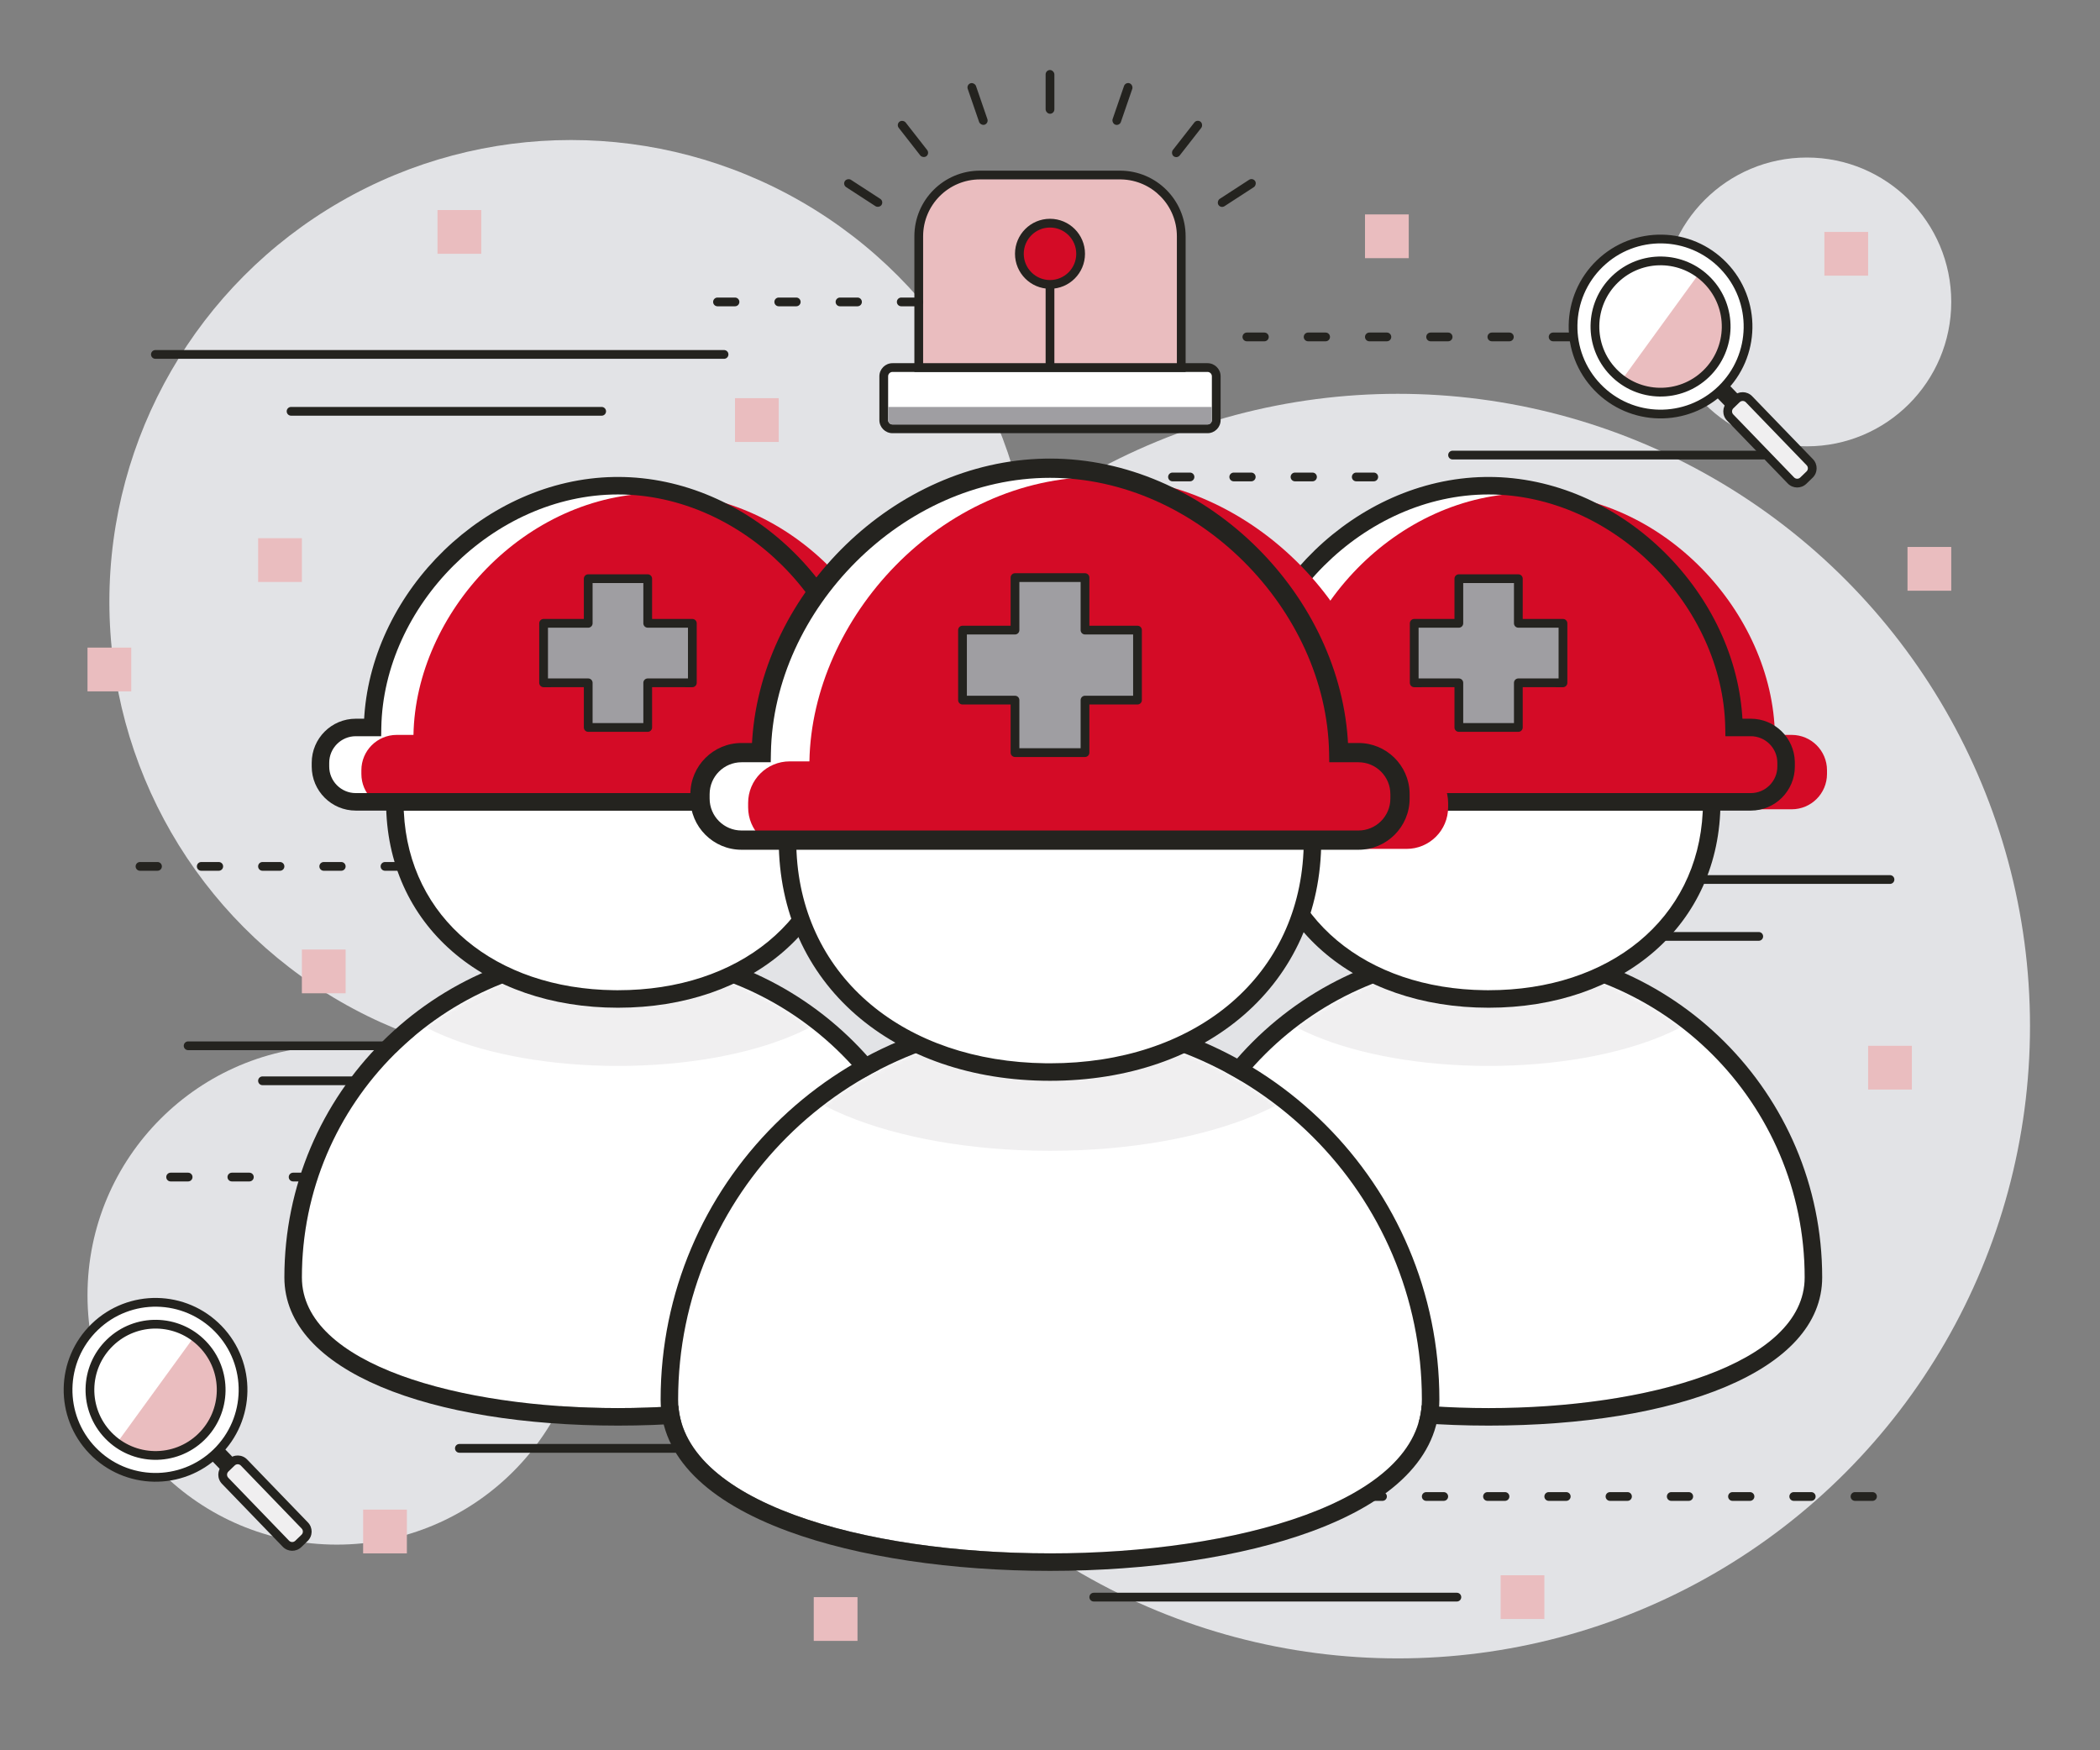 <?xml version="1.0" encoding="UTF-8"?>
<svg width="480px" height="400px" viewBox="0 0 480 400" version="1.1" xmlns="http://www.w3.org/2000/svg" xmlns:xlink="http://www.w3.org/1999/xlink">
    <rect x="0" y="0" width="480" height="400" fill="#808080" stroke="none"/>
    <!-- Generator: Sketch 63.1 (92452) - https://sketch.com -->
    <title>img/IncidentResponse</title>
    <desc>Created with Sketch.</desc>
    <defs>
        <path d="M144.5,72.125 C144.5,32.291 112.153,0 72.25,0 C32.347,0 0,32.291 0,72.125 C0,111.958 144.5,111.958 144.5,72.125 Z" id="path-1"></path>
        <path d="M72.25,-4 C30.14,-4 -4,30.081 -4,72.125 C-4,93.682 29.513,106 72.25,106 C114.987,106 148.5,93.682 148.5,72.125 C148.5,30.081 114.36,-4 72.25,-4 Z M72.25,0 C112.153,0 144.5,32.291 144.5,72.125 C144.5,111.958 0,111.958 0,72.125 C0,32.291 32.347,0 72.25,0 Z" id="path-3"></path>
        <path d="M144.5,72.125 C144.5,32.291 112.153,0 72.25,0 C32.347,0 0,32.291 0,72.125 C0,111.958 144.5,111.958 144.5,72.125 Z" id="path-5"></path>
        <path d="M72.25,-4 C30.14,-4 -4,30.081 -4,72.125 C-4,93.682 29.513,106 72.25,106 C114.987,106 148.5,93.682 148.5,72.125 C148.5,30.081 114.36,-4 72.25,-4 Z M72.25,0 C112.153,0 144.5,32.291 144.5,72.125 C144.5,111.958 0,111.958 0,72.125 C0,32.291 32.347,0 72.25,0 Z" id="path-7"></path>
        <path d="M170,84.853 C170,37.99 131.944,0 85,0 C38.056,0 0,37.99 0,84.853 C0,131.716 170,131.716 170,84.853 Z" id="path-9"></path>
        <path d="M85,-4 C35.848,-4 -4,35.779 -4,84.853 C-4,98.026 6.762,108.197 25.183,114.968 C41.163,120.841 62.648,124 85,124 C107.352,124 128.837,120.841 144.817,114.968 C163.238,108.197 174,98.026 174,84.853 C174,35.779 134.152,-4 85,-4 Z M85,0 C131.944,0 170,37.99 170,84.853 C170,131.716 0,131.716 0,84.853 C0,37.99 38.056,0 85,0 Z" id="path-11"></path>
    </defs>
    <g id="img/IncidentResponse" stroke="none" stroke-width="1" fill="none" fill-rule="evenodd">
        <circle id="Oval-Copy-18" fill="#E2E3E6" cx="130.5" cy="137.5" r="105.5"></circle>
        <circle id="Oval-Copy-20" fill="#E2E3E6" cx="77" cy="296" r="57"></circle>
        <circle id="Oval-Copy-21" fill="#E2E3E6" cx="413" cy="69" r="33"></circle>
        <circle id="Oval-Copy-19" fill="#E2E3E6" cx="319.5" cy="234.5" r="144.5"></circle>
        <g id="right" transform="translate(69, 109)">
            <g id="Oval" transform="translate(0, 110.8)">
                <mask id="mask-2" fill="white">
                    <use xlink:href="#path-1"></use>
                </mask>
                <use id="Mask" fill="#FFFFFF" xlink:href="#path-1"></use>
                <ellipse fill="#F0EFF0" mask="url(#mask-2)" cx="72.25" cy="0.425" rx="56.1" ry="23.375"></ellipse>
                <mask id="mask-4" fill="white">
                    <use xlink:href="#path-3"></use>
                </mask>
                <use id="Mask" fill="#24231F" fill-rule="nonzero" xlink:href="#path-3"></use>
            </g>
            <g id="face" transform="translate(19.25, 72.25)">
                <path d="M53,47.05 C81.167,47.05 104,30.167 104,2 C104,2 2,2 2,2 C2,30.167 24.833,47.05 53,47.05 Z" id="Oval" fill="#FFFFFF"></path>
                <path d="M106,-2.13162821e-14 L0,-2.13162821e-14 L0,2 C0,30.222 22.446,49.05 53,49.05 C83.554,49.05 106,30.222 106,2 L106,-2.13162821e-14 Z M101.956,4 L101.945,4.302 C100.762,28.859 80.631,45.05 53,45.05 L52.148,45.045 C24.956,44.715 5.226,28.605 4.055,4.302 L4.043,4 L101.956,4 Z" id="Oval" fill="#24231F" fill-rule="nonzero"></path>
            </g>
            <g id="hat" transform="translate(2.25, 0)">
                <path d="M70.85,2.85 C101.52,2.85 126.442,30.337 126.942,58.101 L130.775,58.1 C135.235,58.1 138.85,61.715 138.85,66.175 L138.85,67.025 C138.85,71.485 135.235,75.1 130.775,75.1 L10.925,75.1 C6.465,75.1 2.85,71.485 2.85,67.025 L2.85,66.175 C2.85,61.715 6.465,58.1 10.925,58.1 L14.758,58.101 C15.258,30.337 40.18,2.85 70.85,2.85 Z" id="Combined-Shape" fill="#FFFFFF"></path>
                <path d="M79.35,3.7 C110.02,3.7 134.942,31.187 135.442,58.951 L139.275,58.95 C143.735,58.95 147.35,62.565 147.35,67.025 L147.35,67.875 C147.35,72.335 143.735,75.95 139.275,75.95 L19.425,75.95 C14.965,75.95 11.35,72.335 11.35,67.875 L11.35,67.025 C11.35,62.565 14.965,58.95 19.425,58.95 L23.258,58.951 C23.758,31.187 48.68,3.7 79.35,3.7 Z" id="Combined-Shape" fill="#D40B26"></path>
                <path d="M69.078,0.008 C39.606,0.531 14.035,26.022 12.027,54.533 L11.982,55.25 L10.075,55.25 C4.511,55.25 0,59.761 0,65.325 L0,66.175 C0,71.739 4.511,76.25 10.075,76.25 L129.925,76.25 C135.489,76.25 140,71.739 140,66.175 L140,65.325 L139.996,65.048 C139.849,59.612 135.397,55.25 129.925,55.25 L128.017,55.25 L127.973,54.533 C125.944,25.725 99.859,0 70,0 L69.078,0.008 Z M70,4 C98.566,4 123.593,29.56 124.093,57.287 L124.128,59.251 L129.925,59.25 C133.28,59.25 136,61.97 136,65.325 L136,66.175 C136,69.53 133.28,72.25 129.925,72.25 L10.075,72.25 C6.72,72.25 4,69.53 4,66.175 L4,65.325 C4,61.97 6.72,59.25 10.075,59.25 L15.872,59.251 L15.907,57.287 C16.407,29.56 41.434,4 70,4 Z" id="Combined-Shape" fill="#24231F" fill-rule="nonzero"></path>
                <g id="cross" transform="translate(52, 22.25)">
                    <path d="M24.8,1 L24.799,11.199 L35,11.2 L35,24.8 L24.799,24.799 L24.8,35 L11.2,35 L11.2,24.799 L1,24.8 L1,11.2 L11.2,11.2 L11.2,1 L24.8,1 Z" id="Combined-Shape" fill="#9F9EA2"></path>
                    <path d="M11.2,0 L11.083,0.007 C10.586,0.064 10.2,0.487 10.2,1 L10.2,10.2 L1,10.2 C0.448,10.2 0,10.648 0,11.2 L0,24.8 L0.007,24.917 C0.065,25.414 0.487,25.8 1,25.8 L10.2,25.798 L10.2,35 C10.2,35.552 10.648,36 11.2,36 L24.8,36 L24.917,35.993 C25.414,35.935 25.8,35.513 25.8,35 L25.798,25.798 L35,25.8 C35.552,25.8 36,25.352 36,24.8 L36,11.2 L35.993,11.083 C35.936,10.586 35.513,10.2 35,10.2 L25.798,10.199 L25.8,1 C25.8,0.448 25.352,0 24.8,0 L11.2,0 Z M23.8,2 L23.799,11.199 L23.806,11.316 C23.863,11.813 24.286,12.199 24.799,12.199 L34,12.199 L34,23.8 L24.799,23.799 L24.682,23.806 C24.185,23.863 23.799,24.286 23.799,24.799 L23.8,34 L12.2,34 L12.2,24.799 L12.193,24.682 C12.135,24.185 11.713,23.799 11.2,23.799 L2,23.8 L2,12.2 L11.2,12.2 L11.317,12.193 C11.814,12.136 12.2,11.713 12.2,11.2 L12.2,2 L23.8,2 Z" id="Combined-Shape" fill="#24231F" fill-rule="nonzero"></path>
                </g>
            </g>
        </g>
        <g id="left" transform="translate(268, 109)">
            <g id="Oval" transform="translate(0, 110.8)">
                <mask id="mask-6" fill="white">
                    <use xlink:href="#path-5"></use>
                </mask>
                <use id="Mask" fill="#FFFFFF" xlink:href="#path-5"></use>
                <ellipse fill="#F0EFF0" mask="url(#mask-6)" cx="72.25" cy="0.425" rx="56.1" ry="23.375"></ellipse>
                <mask id="mask-8" fill="white">
                    <use xlink:href="#path-7"></use>
                </mask>
                <use id="Mask" fill="#24231F" fill-rule="nonzero" xlink:href="#path-7"></use>
            </g>
            <g id="face" transform="translate(19.25, 72.25)">
                <path d="M53,47.05 C81.167,47.05 104,30.167 104,2 C104,2 2,2 2,2 C2,30.167 24.833,47.05 53,47.05 Z" id="Oval" fill="#FFFFFF"></path>
                <path d="M106,-2.13162821e-14 L0,-2.13162821e-14 L0,2 C0,30.222 22.446,49.05 53,49.05 C83.554,49.05 106,30.222 106,2 L106,-2.13162821e-14 Z M101.956,4 L101.945,4.302 C100.762,28.859 80.631,45.05 53,45.05 L52.148,45.045 C24.956,44.715 5.226,28.605 4.055,4.302 L4.043,4 L101.956,4 Z" id="Oval" fill="#24231F" fill-rule="nonzero"></path>
            </g>
            <g id="hat" transform="translate(2.25, 0)">
                <path d="M70.85,2.85 C101.52,2.85 126.442,30.337 126.942,58.101 L130.775,58.1 C135.235,58.1 138.85,61.715 138.85,66.175 L138.85,67.025 C138.85,71.485 135.235,75.1 130.775,75.1 L10.925,75.1 C6.465,75.1 2.85,71.485 2.85,67.025 L2.85,66.175 C2.85,61.715 6.465,58.1 10.925,58.1 L14.758,58.101 C15.258,30.337 40.18,2.85 70.85,2.85 Z" id="Combined-Shape" fill="#FFFFFF"></path>
                <path d="M79.35,3.7 C110.02,3.7 134.942,31.187 135.442,58.951 L139.275,58.95 C143.735,58.95 147.35,62.565 147.35,67.025 L147.35,67.875 C147.35,72.335 143.735,75.95 139.275,75.95 L19.425,75.95 C14.965,75.95 11.35,72.335 11.35,67.875 L11.35,67.025 C11.35,62.565 14.965,58.95 19.425,58.95 L23.258,58.951 C23.758,31.187 48.68,3.7 79.35,3.7 Z" id="Combined-Shape" fill="#D40B26"></path>
                <path d="M69.078,0.008 C39.606,0.531 14.035,26.022 12.027,54.533 L11.982,55.25 L10.075,55.25 C4.511,55.25 0,59.761 0,65.325 L0,66.175 C0,71.739 4.511,76.25 10.075,76.25 L129.925,76.25 C135.489,76.25 140,71.739 140,66.175 L140,65.325 L139.996,65.048 C139.849,59.612 135.397,55.25 129.925,55.25 L128.017,55.25 L127.973,54.533 C125.944,25.725 99.859,0 70,0 L69.078,0.008 Z M70,4 C98.566,4 123.593,29.56 124.093,57.287 L124.128,59.251 L129.925,59.25 C133.28,59.25 136,61.97 136,65.325 L136,66.175 C136,69.53 133.28,72.25 129.925,72.25 L10.075,72.25 C6.72,72.25 4,69.53 4,66.175 L4,65.325 C4,61.97 6.72,59.25 10.075,59.25 L15.872,59.251 L15.907,57.287 C16.407,29.56 41.434,4 70,4 Z" id="Combined-Shape" fill="#24231F" fill-rule="nonzero"></path>
                <g id="cross" transform="translate(52, 22.25)">
                    <path d="M24.8,1 L24.799,11.199 L35,11.2 L35,24.8 L24.799,24.799 L24.8,35 L11.2,35 L11.2,24.799 L1,24.8 L1,11.2 L11.2,11.2 L11.2,1 L24.8,1 Z" id="Combined-Shape" fill="#9F9EA2"></path>
                    <path d="M11.2,0 L11.083,0.007 C10.586,0.064 10.2,0.487 10.2,1 L10.2,10.2 L1,10.2 C0.448,10.2 0,10.648 0,11.2 L0,24.8 L0.007,24.917 C0.065,25.414 0.487,25.8 1,25.8 L10.2,25.798 L10.2,35 C10.2,35.552 10.648,36 11.2,36 L24.8,36 L24.917,35.993 C25.414,35.935 25.8,35.513 25.8,35 L25.798,25.798 L35,25.8 C35.552,25.8 36,25.352 36,24.8 L36,11.2 L35.993,11.083 C35.936,10.586 35.513,10.2 35,10.2 L25.798,10.199 L25.8,1 C25.8,0.448 25.352,0 24.8,0 L11.2,0 Z M23.8,2 L23.799,11.199 L23.806,11.316 C23.863,11.813 24.286,12.199 24.799,12.199 L34,12.199 L34,23.8 L24.799,23.799 L24.682,23.806 C24.185,23.863 23.799,24.286 23.799,24.799 L23.8,34 L12.2,34 L12.2,24.799 L12.193,24.682 C12.135,24.185 11.713,23.799 11.2,23.799 L2,23.8 L2,12.2 L11.2,12.2 L11.317,12.193 C11.814,12.136 12.2,11.713 12.2,11.2 L12.2,2 L23.8,2 Z" id="Combined-Shape" fill="#24231F" fill-rule="nonzero"></path>
                </g>
            </g>
        </g>
        <g id="center" transform="translate(155, 104)">
            <g id="Oval" transform="translate(0, 131)">
                <mask id="mask-10" fill="white">
                    <use xlink:href="#path-9"></use>
                </mask>
                <use id="Mask" fill="#FFFFFF" xlink:href="#path-9"></use>
                <ellipse fill="#F0EFF0" mask="url(#mask-10)" cx="85" cy="0.5" rx="66" ry="27.5"></ellipse>
                <mask id="mask-12" fill="white">
                    <use xlink:href="#path-11"></use>
                </mask>
                <use id="Mask" fill="#24231F" fill-rule="nonzero" xlink:href="#path-11"></use>
            </g>
            <g id="face" transform="translate(23, 86)">
                <path d="M62,55 C95.137,55 122,35.137 122,2 C122,2 2,2 2,2 C2,35.137 28.863,55 62,55 Z" id="Oval" fill="#FFFFFF"></path>
                <path d="M124,0 L0,0 L0,2 C0,34.992 26.237,57 62,57 C97.763,57 124,34.992 124,2 L124,0 Z M119.963,4 L119.935,4.727 C118.533,33.817 94.684,53 62,53 L60.992,52.994 C28.827,52.603 5.452,33.517 4.065,4.727 L4.036,4 L119.963,4 Z" id="Oval" fill="#24231F" fill-rule="nonzero"></path>
            </g>
            <g id="hat" transform="translate(2.8, 0.8)">
                <path d="M83.2,3.2 C119.283,3.2 148.602,35.537 149.191,68.2 L153.7,68.2 C158.947,68.2 163.2,72.453 163.2,77.7 L163.2,78.7 C163.2,83.947 158.947,88.2 153.7,88.2 L12.7,88.2 C7.453,88.2 3.2,83.947 3.2,78.7 L3.2,77.7 C3.2,72.453 7.453,68.2 12.7,68.2 L17.209,68.2 C17.798,35.537 47.117,3.2 83.2,3.2 Z" id="Combined-Shape" fill="#FFFFFF"></path>
                <path d="M93.2,4.2 C129.283,4.2 158.602,36.537 159.191,69.2 L163.7,69.2 C168.947,69.2 173.2,73.453 173.2,78.7 L173.2,79.7 C173.2,84.947 168.947,89.2 163.7,89.2 L22.7,89.2 C17.453,89.2 13.2,84.947 13.2,79.7 L13.2,78.7 C13.2,73.453 17.453,69.2 22.7,69.2 L27.209,69.2 C27.798,36.537 57.117,4.2 93.2,4.2 Z" id="Combined-Shape" fill="#D40B26"></path>
                <path d="M81.118,0.01 C46.526,0.623 16.507,30.549 14.149,64.013 L14.088,65 L11.7,65 C5.238,65 7.38964445e-13,70.238 7.38964445e-13,76.7 L7.38964445e-13,77.7 C7.38964445e-13,84.162 5.238,89.4 11.7,89.4 L152.7,89.4 C159.162,89.4 164.4,84.162 164.4,77.7 L164.4,76.7 L164.396,76.403 C164.239,70.078 159.062,65 152.7,65 L150.311,65 L150.251,64.013 C147.869,30.2 117.246,4.26325641e-14 82.2,4.26325641e-14 L81.118,0.01 Z M82.2,4.4 C115.892,4.4 145.402,34.538 145.991,67.24 L146.03,69.4 L152.7,69.4 C156.732,69.4 160,72.668 160,76.7 L160,77.7 C160,81.732 156.732,85 152.7,85 L11.7,85 C7.668,85 4.4,81.732 4.4,77.7 L4.4,76.7 C4.4,72.668 7.668,69.4 11.7,69.4 L18.37,69.4 L18.409,67.24 C18.998,34.538 48.508,4.4 82.2,4.4 Z" id="Combined-Shape" fill="#24231F" fill-rule="nonzero"></path>
                <g id="cross" transform="translate(61.2, 26.2)">
                    <path d="M29,1 L29,12.999 L41,13 L41,29 L29,29 L29,41 L13,41 L13,29 L1,29 L1,13 L13,13 L13,1 L29,1 Z" id="Combined-Shape" fill="#9F9EA2"></path>
                    <path d="M13,0 L12.883,0.007 C12.386,0.064 12,0.487 12,1 L12,12 L1,12 C0.448,12 0,12.448 0,13 L0,29 L0.007,29.117 C0.064,29.614 0.487,30 1,30 L12,30 L12,41 C12,41.552 12.448,42 13,42 L29,42 L29.117,41.993 C29.614,41.936 30,41.513 30,41 L30,30 L41,30 C41.552,30 42,29.552 42,29 L42,13 L41.993,12.883 C41.936,12.386 41.513,12 41,12 L30,11.999 L30,1 C30,0.448 29.552,0 29,0 L13,0 Z M28,2 L28,12.999 L28.007,13.116 C28.064,13.613 28.487,13.999 29,13.999 L40,13.999 L40,28 L29,28 L28.883,28.007 C28.386,28.064 28,28.487 28,29 L28,40 L14,40 L14,29 L13.993,28.883 C13.936,28.386 13.513,28 13,28 L2,28 L2,14 L13,14 L13.117,13.993 C13.614,13.936 14,13.513 14,13 L14,2 L28,2 Z" id="Combined-Shape" fill="#24231F" fill-rule="nonzero"></path>
                </g>
            </g>
        </g>
        <rect id="Rectangle-Copy-4" fill="#EABDBF" x="59" y="123" width="10" height="10"></rect>
        <rect id="Rectangle-Copy-15" fill="#EABDBF" x="20" y="148" width="10" height="10"></rect>
        <rect id="Rectangle-Copy-5" fill="#EABDBF" x="312" y="49" width="10" height="10"></rect>
        <rect id="Rectangle-Copy-6" fill="#EABDBF" x="427" y="239" width="10" height="10"></rect>
        <rect id="Rectangle-Copy-7" fill="#EABDBF" x="83" y="345" width="10" height="10"></rect>
        <rect id="Rectangle-Copy-8" fill="#EABDBF" x="100" y="48" width="10" height="10"></rect>
        <rect id="Rectangle-Copy-9" fill="#EABDBF" x="343" y="360" width="10" height="10"></rect>
        <rect id="Rectangle-Copy-10" fill="#EABDBF" x="436" y="125" width="10" height="10"></rect>
        <rect id="Rectangle-Copy-11" fill="#EABDBF" x="69" y="217" width="10" height="10"></rect>
        <rect id="Rectangle-Copy-12" fill="#EABDBF" x="168" y="91" width="10" height="10"></rect>
        <rect id="Rectangle-Copy-14" fill="#EABDBF" x="417" y="53" width="10" height="10"></rect>
        <rect id="Rectangle-Copy-13" fill="#EABDBF" x="186" y="365" width="10" height="10"></rect>
        <rect id="Rectangle" fill="#FFFFFF" x="202" y="84" width="76" height="14" rx="2"></rect>
        <path d="M276,83 L204,83 C202.343,83 201,84.343 201,86 L201,96 C201,97.657 202.343,99 204,99 L276,99 C277.657,99 279,97.657 279,96 L279,86 C279,84.343 277.657,83 276,83 Z M204,85 L276,85 C276.552,85 277,85.448 277,86 L277,96 C277,96.552 276.552,97 276,97 L204,97 C203.448,97 203,96.552 203,96 L203,86 C203,85.448 203.448,85 204,85 Z" id="Rectangle" fill="#24231F" fill-rule="nonzero"></path>
        <path d="M203,93 L277,93 L277,96 C277,96.552 276.552,97 276,97 L204,97 C203.448,97 203,96.552 203,96 L203,93 L203,93 Z" id="Rectangle" fill="#9F9EA2"></path>
        <path d="M224,40 L256,40 C263.732,40 270,46.268 270,54 L270,84 L270,84 L210,84 L210,54 C210,46.268 216.268,40 224,40 Z" id="Rectangle-Copy-2" fill="#EABDBF"></path>
        <path d="M256,39 L224,39 C215.716,39 209,45.716 209,54 L209,85 L271,85 L271,54 C271,45.716 264.284,39 256,39 Z M256,41 L256.307,41.004 C263.345,41.167 269,46.923 269,54 L269,83 L211,83 L211,54 C211,46.82 216.82,41 224,41 L256,41 Z" id="Rectangle-Copy-2" fill="#24231F" fill-rule="nonzero"></path>
        <circle id="Oval" fill="#D40B26" cx="240" cy="58" r="7"></circle>
        <path d="M240,50 C235.582,50 232,53.582 232,58 C232,62.418 235.582,66 240,66 C244.418,66 248,62.418 248,58 C248,53.582 244.418,50 240,50 Z M240,52 C243.314,52 246,54.686 246,58 C246,61.314 243.314,64 240,64 C236.686,64 234,61.314 234,58 C234,54.686 236.686,52 240,52 Z" id="Oval" fill="#24231F" fill-rule="nonzero"></path>
        <rect id="Rectangle" fill="#24231F" x="239" y="65" width="2" height="19"></rect>
        <rect id="Rectangle" fill="#24231F" x="239" y="16" width="2" height="10" rx="1"></rect>
        <rect id="Rectangle" fill="#24231F" transform="translate(256.56, 23.763) rotate(19) translate(-256.56, -23.763) " x="255.56" y="18.763" width="2" height="10" rx="1"></rect>
        <rect id="Rectangle" fill="#24231F" transform="translate(271.325, 31.754) rotate(38) translate(-271.325, -31.754) " x="270.325" y="26.754" width="2" height="10" rx="1"></rect>
        <rect id="Rectangle" fill="#24231F" transform="translate(282.695, 44.106) rotate(57) translate(-282.695, -44.106) " x="281.695" y="39.106" width="2" height="10" rx="1"></rect>
        <rect id="Rectangle" fill="#24231F" transform="translate(197.305, 44.106) rotate(303) translate(-197.305, -44.106) " x="196.305" y="39.106" width="2" height="10" rx="1"></rect>
        <rect id="Rectangle" fill="#24231F" transform="translate(208.675, 31.754) rotate(322) translate(-208.675, -31.754) " x="207.675" y="26.754" width="2" height="10" rx="1"></rect>
        <rect id="Rectangle" fill="#24231F" transform="translate(223.44, 23.763) rotate(341) translate(-223.44, -23.763) " x="222.44" y="18.763" width="2" height="10" rx="1"></rect>
        <path d="M32,199 L36,199 C36.552,199 37,198.552 37,198 C37,197.448 36.552,197 36,197 L32,197 C31.448,197 31,197.448 31,198 C31,198.552 31.448,199 32,199 Z M46,199 L50,199 C50.552,199 51,198.552 51,198 C51,197.448 50.552,197 50,197 L46,197 C45.448,197 45,197.448 45,198 C45,198.552 45.448,199 46,199 Z M60,199 L64,199 C64.552,199 65,198.552 65,198 C65,197.448 64.552,197 64,197 L60,197 C59.448,197 59,197.448 59,198 C59,198.552 59.448,199 60,199 Z M74,199 L78,199 C78.552,199 79,198.552 79,198 C79,197.448 78.552,197 78,197 L74,197 C73.448,197 73,197.448 73,198 C73,198.552 73.448,199 74,199 Z M88,199 L92,199 C92.552,199 93,198.552 93,198 C93,197.448 92.552,197 92,197 L88,197 C87.448,197 87,197.448 87,198 C87,198.552 87.448,199 88,199 Z" id="Line-3-Copy-23" fill="#24231F" fill-rule="nonzero"></path>
        <path d="M254,110 L258,110 C258.552,110 259,109.552 259,109 C259,108.448 258.552,108 258,108 L254,108 C253.448,108 253,108.448 253,109 C253,109.552 253.448,110 254,110 Z M268,110 L272,110 C272.552,110 273,109.552 273,109 C273,108.448 272.552,108 272,108 L268,108 C267.448,108 267,108.448 267,109 C267,109.552 267.448,110 268,110 Z M282,110 L286,110 C286.552,110 287,109.552 287,109 C287,108.448 286.552,108 286,108 L282,108 C281.448,108 281,108.448 281,109 C281,109.552 281.448,110 282,110 Z M296,110 L300,110 C300.552,110 301,109.552 301,109 C301,108.448 300.552,108 300,108 L296,108 C295.448,108 295,108.448 295,109 C295,109.552 295.448,110 296,110 Z M310,110 L314,110 C314.552,110 315,109.552 315,109 C315,108.448 314.552,108 314,108 L310,108 C309.448,108 309,108.448 309,109 C309,109.552 309.448,110 310,110 Z" id="Line-3-Copy-25" fill="#24231F" fill-rule="nonzero"></path>
        <path d="M164,70 L168,70 C168.552,70 169,69.552 169,69 C169,68.448 168.552,68 168,68 L164,68 C163.448,68 163,68.448 163,69 C163,69.552 163.448,70 164,70 Z M178,70 L182,70 C182.552,70 183,69.552 183,69 C183,68.448 182.552,68 182,68 L178,68 C177.448,68 177,68.448 177,69 C177,69.552 177.448,70 178,70 Z M192,70 L196,70 C196.552,70 197,69.552 197,69 C197,68.448 196.552,68 196,68 L192,68 C191.448,68 191,68.448 191,69 C191,69.552 191.448,70 192,70 Z M206,70 L210,70 C210.552,70 211,69.552 211,69 C211,68.448 210.552,68 210,68 L206,68 C205.448,68 205,68.448 205,69 C205,69.552 205.448,70 206,70 Z" id="Line-3-Copy-26" fill="#24231F" fill-rule="nonzero"></path>
        <path d="M312,343 L316,343 C316.552,343 317,342.552 317,342 C317,341.448 316.552,341 316,341 L312,341 C311.448,341 311,341.448 311,342 C311,342.552 311.448,343 312,343 Z M326,343 L330,343 C330.552,343 331,342.552 331,342 C331,341.448 330.552,341 330,341 L326,341 C325.448,341 325,341.448 325,342 C325,342.552 325.448,343 326,343 Z M340,343 L344,343 C344.552,343 345,342.552 345,342 C345,341.448 344.552,341 344,341 L340,341 C339.448,341 339,341.448 339,342 C339,342.552 339.448,343 340,343 Z M354,343 L358,343 C358.552,343 359,342.552 359,342 C359,341.448 358.552,341 358,341 L354,341 C353.448,341 353,341.448 353,342 C353,342.552 353.448,343 354,343 Z M368,343 L372,343 C372.552,343 373,342.552 373,342 C373,341.448 372.552,341 372,341 L368,341 C367.448,341 367,341.448 367,342 C367,342.552 367.448,343 368,343 Z M382,343 L386,343 C386.552,343 387,342.552 387,342 C387,341.448 386.552,341 386,341 L382,341 C381.448,341 381,341.448 381,342 C381,342.552 381.448,343 382,343 Z M396,343 L400,343 C400.552,343 401,342.552 401,342 C401,341.448 400.552,341 400,341 L396,341 C395.448,341 395,341.448 395,342 C395,342.552 395.448,343 396,343 Z M410,343 L414,343 C414.552,343 415,342.552 415,342 C415,341.448 414.552,341 414,341 L410,341 C409.448,341 409,341.448 409,342 C409,342.552 409.448,343 410,343 Z M424,343 L428,343 C428.552,343 429,342.552 429,342 C429,341.448 428.552,341 428,341 L424,341 C423.448,341 423,341.448 423,342 C423,342.552 423.448,343 424,343 Z" id="Line-3-Copy-24" fill="#24231F" fill-rule="nonzero"></path>
        <path d="M39,270 L43,270 C43.552,270 44,269.552 44,269 C44,268.448 43.552,268 43,268 L39,268 C38.448,268 38,268.448 38,269 C38,269.552 38.448,270 39,270 Z M53,270 L57,270 C57.552,270 58,269.552 58,269 C58,268.448 57.552,268 57,268 L53,268 C52.448,268 52,268.448 52,269 C52,269.552 52.448,270 53,270 Z M67,270 L71,270 C71.552,270 72,269.552 72,269 C72,268.448 71.552,268 71,268 L67,268 C66.448,268 66,268.448 66,269 C66,269.552 66.448,270 67,270 Z" id="Line-3-Copy-28" fill="#24231F" fill-rule="nonzero"></path>
        <g id="放大鏡" transform="translate(45.628, 328.054) rotate(-44) translate(-45.628, -328.054) translate(25.628, 293.554)">
            <circle id="Oval" fill="#FFFFFF" cx="20" cy="20" r="20"></circle>
            <path d="M20,-1 C8.402,-1 -1,8.402 -1,20 C-1,31.598 8.402,41 20,41 C31.598,41 41,31.598 41,20 C41,8.402 31.598,-1 20,-1 Z M20,1 C30.493,1 39,9.507 39,20 C39,30.493 30.493,39 20,39 C9.507,39 1,30.493 1,20 C1,9.507 9.507,1 20,1 Z" id="Oval" fill="#24231F" fill-rule="nonzero"></path>
            <rect id="Rectangle" fill="#24231F" x="18" y="40" width="4" height="4"></rect>
            <rect id="Rectangle" fill="#F0EFF0" x="17" y="44" width="6" height="24" rx="2"></rect>
            <path d="M21,43 L19,43 C17.343,43 16,44.343 16,46 L16,66 C16,67.657 17.343,69 19,69 L21,69 C22.657,69 24,67.657 24,66 L24,46 C24,44.343 22.657,43 21,43 Z M19,45 L21,45 C21.552,45 22,45.448 22,46 L22,66 C22,66.552 21.552,67 21,67 L19,67 C18.448,67 18,66.552 18,66 L18,46 C18,45.448 18.448,45 19,45 Z" id="Rectangle" fill="#24231F" fill-rule="nonzero"></path>
            <path d="M13.802,42.386 C22.087,42.386 28.802,35.67 28.802,27.386 C28.802,19.102 22.087,12.386 13.802,12.386 C13.802,12.386 13.802,42.386 13.802,42.386 Z" id="Oval" fill="#EABDBF" transform="translate(21.302, 27.386) rotate(80) translate(-21.302, -27.386) "></path>
            <path d="M20,4 C11.163,4 4,11.163 4,20 C4,28.837 11.163,36 20,36 C28.837,36 36,28.837 36,20 C36,11.163 28.837,4 20,4 Z M20,6 C27.732,6 34,12.268 34,20 C34,27.732 27.732,34 20,34 C12.268,34 6,27.732 6,20 C6,12.268 12.268,6 20,6 Z" id="Oval" fill="#24231F" fill-rule="nonzero"></path>
        </g>
        <g id="放大鏡-copy" transform="translate(388.933, 84.335) rotate(-44) translate(-388.933, -84.335) translate(367.933, 49.835)">
            <circle id="Oval" fill="#FFFFFF" cx="21" cy="21" r="20"></circle>
            <path d="M21,0 C9.402,0 1.8189894e-12,9.402 1.8189894e-12,21 C1.8189894e-12,32.598 9.402,42 21,42 C32.598,42 42,32.598 42,21 C42,9.402 32.598,0 21,0 Z M21,2 C31.493,2 40,10.507 40,21 C40,31.493 31.493,40 21,40 C10.507,40 2,31.493 2,21 C2,10.507 10.507,2 21,2 Z" id="Oval" fill="#24231F" fill-rule="nonzero"></path>
            <rect id="Rectangle" fill="#24231F" x="19" y="41" width="4" height="4"></rect>
            <rect id="Rectangle" fill="#F0EFF0" x="18" y="45" width="6" height="24" rx="2"></rect>
            <path d="M22,44 L20,44 C18.343,44 17,45.343 17,47 L17,67 C17,68.657 18.343,70 20,70 L22,70 C23.657,70 25,68.657 25,67 L25,47 C25,45.343 23.657,44 22,44 Z M20,46 L22,46 C22.552,46 23,46.448 23,47 L23,67 C23,67.552 22.552,68 22,68 L20,68 C19.448,68 19,67.552 19,67 L19,47 C19,46.448 19.448,46 20,46 Z" id="Rectangle" fill="#24231F" fill-rule="nonzero"></path>
            <path d="M14.802,43.386 C23.087,43.386 29.802,36.67 29.802,28.386 C29.802,20.102 23.087,13.386 14.802,13.386 C14.802,13.386 14.802,43.386 14.802,43.386 Z" id="Oval" fill="#EABDBF" transform="translate(22.302, 28.386) rotate(80) translate(-22.302, -28.386) "></path>
            <path d="M21,5 C12.163,5 5,12.163 5,21 C5,29.837 12.163,37 21,37 C29.837,37 37,29.837 37,21 C37,12.163 29.837,5 21,5 Z M21,7 C28.732,7 35,13.268 35,21 C35,28.732 28.732,35 21,35 C13.268,35 7,28.732 7,21 C7,13.268 13.268,7 21,7 Z" id="Oval" fill="#24231F" fill-rule="nonzero"></path>
        </g>
        <path d="M285,78 L289,78 C289.552,78 290,77.552 290,77 C290,76.448 289.552,76 289,76 L285,76 C284.448,76 284,76.448 284,77 C284,77.552 284.448,78 285,78 Z M299,78 L303,78 C303.552,78 304,77.552 304,77 C304,76.448 303.552,76 303,76 L299,76 C298.448,76 298,76.448 298,77 C298,77.552 298.448,78 299,78 Z M313,78 L317,78 C317.552,78 318,77.552 318,77 C318,76.448 317.552,76 317,76 L313,76 C312.448,76 312,76.448 312,77 C312,77.552 312.448,78 313,78 Z M327,78 L331,78 C331.552,78 332,77.552 332,77 C332,76.448 331.552,76 331,76 L327,76 C326.448,76 326,76.448 326,77 C326,77.552 326.448,78 327,78 Z M341,78 L345,78 C345.552,78 346,77.552 346,77 C346,76.448 345.552,76 345,76 L341,76 C340.448,76 340,76.448 340,77 C340,77.552 340.448,78 341,78 Z M355,78 L359,78 C359.552,78 360,77.552 360,77 C360,76.448 359.552,76 359,76 L355,76 C354.448,76 354,76.448 354,77 C354,77.552 354.448,78 355,78 Z" id="Line-3-Copy-27" fill="#24231F" fill-rule="nonzero"></path>
        <path d="M165.497,80 C166.05,80 166.497,80.448 166.497,81 C166.497,81.513 166.111,81.936 165.614,81.993 L165.497,82 L35.517,82 C34.965,82 34.517,81.552 34.517,81 C34.517,80.487 34.903,80.064 35.401,80.007 L35.517,80 L165.497,80 Z" id="Line-3-Copy-40" fill="#24231F" fill-rule="nonzero"></path>
        <path d="M402,213 C402.552,213 403,213.448 403,214 C403,214.513 402.614,214.936 402.117,214.993 L402,215 L379.011,215 C378.458,215 378.011,214.552 378.011,214 C378.011,213.487 378.397,213.064 378.894,213.007 L379.011,213 L402,213 Z" id="Line-3-Copy-43" fill="#24231F" fill-rule="nonzero"></path>
        <path d="M155.997,330 C156.549,330 156.997,330.448 156.997,331 C156.997,331.513 156.611,331.936 156.113,331.993 L155.997,332 L105,332 C104.448,332 104,331.552 104,331 C104,330.487 104.386,330.064 104.883,330.007 L105,330 L155.997,330 Z" id="Line-3-Copy-44" fill="#24231F" fill-rule="nonzero"></path>
        <path d="M137.524,93 C138.076,93 138.524,93.448 138.524,94 C138.524,94.513 138.138,94.936 137.64,94.993 L137.524,95 L66.531,95 C65.979,95 65.531,94.552 65.531,94 C65.531,93.487 65.917,93.064 66.414,93.007 L66.531,93 L137.524,93 Z" id="Line-3-Copy-41" fill="#24231F" fill-rule="nonzero"></path>
        <path d="M403.006,103 C403.559,103 404.006,103.448 404.006,104 C404.006,104.513 403.62,104.936 403.123,104.993 L403.006,105 L332.014,105 C331.461,105 331.014,104.552 331.014,104 C331.014,103.487 331.4,103.064 331.897,103.007 L332.014,103 L403.006,103 Z" id="Line-3-Copy-46" fill="#24231F" fill-rule="nonzero"></path>
        <path d="M432,200 C432.552,200 433,200.448 433,201 C433,201.513 432.614,201.936 432.117,201.993 L432,202 L388.014,202 C387.461,202 387.014,201.552 387.014,201 C387.014,200.487 387.4,200.064 387.897,200.007 L388.014,200 L432,200 Z" id="Line-3-Copy-42" fill="#24231F" fill-rule="nonzero"></path>
        <path d="M82.997,246 C83.549,246 83.997,246.448 83.997,247 C83.997,247.513 83.611,247.936 83.113,247.993 L82.997,248 L60,248 C59.448,248 59,247.552 59,247 C59,246.487 59.386,246.064 59.883,246.007 L60,246 L82.997,246 Z" id="Line-3-Copy-47" fill="#24231F" fill-rule="nonzero"></path>
        <path d="M89.002,238 C89.554,238 90.002,238.448 90.002,239 C90.002,239.513 89.616,239.936 89.119,239.993 L89.002,240 L43,240 C42.448,240 42,239.552 42,239 C42,238.487 42.386,238.064 42.883,238.007 L43,238 L89.002,238 Z" id="Line-3-Copy-48" fill="#24231F" fill-rule="nonzero"></path>
        <path d="M332.999,364 C333.551,364 333.999,364.448 333.999,365 C333.999,365.513 333.613,365.936 333.116,365.993 L332.999,366 L250.004,366 C249.452,366 249.004,365.552 249.004,365 C249.004,364.487 249.39,364.064 249.888,364.007 L250.004,364 L332.999,364 Z" id="Line-3-Copy-45" fill="#24231F" fill-rule="nonzero"></path>
    </g>
</svg>